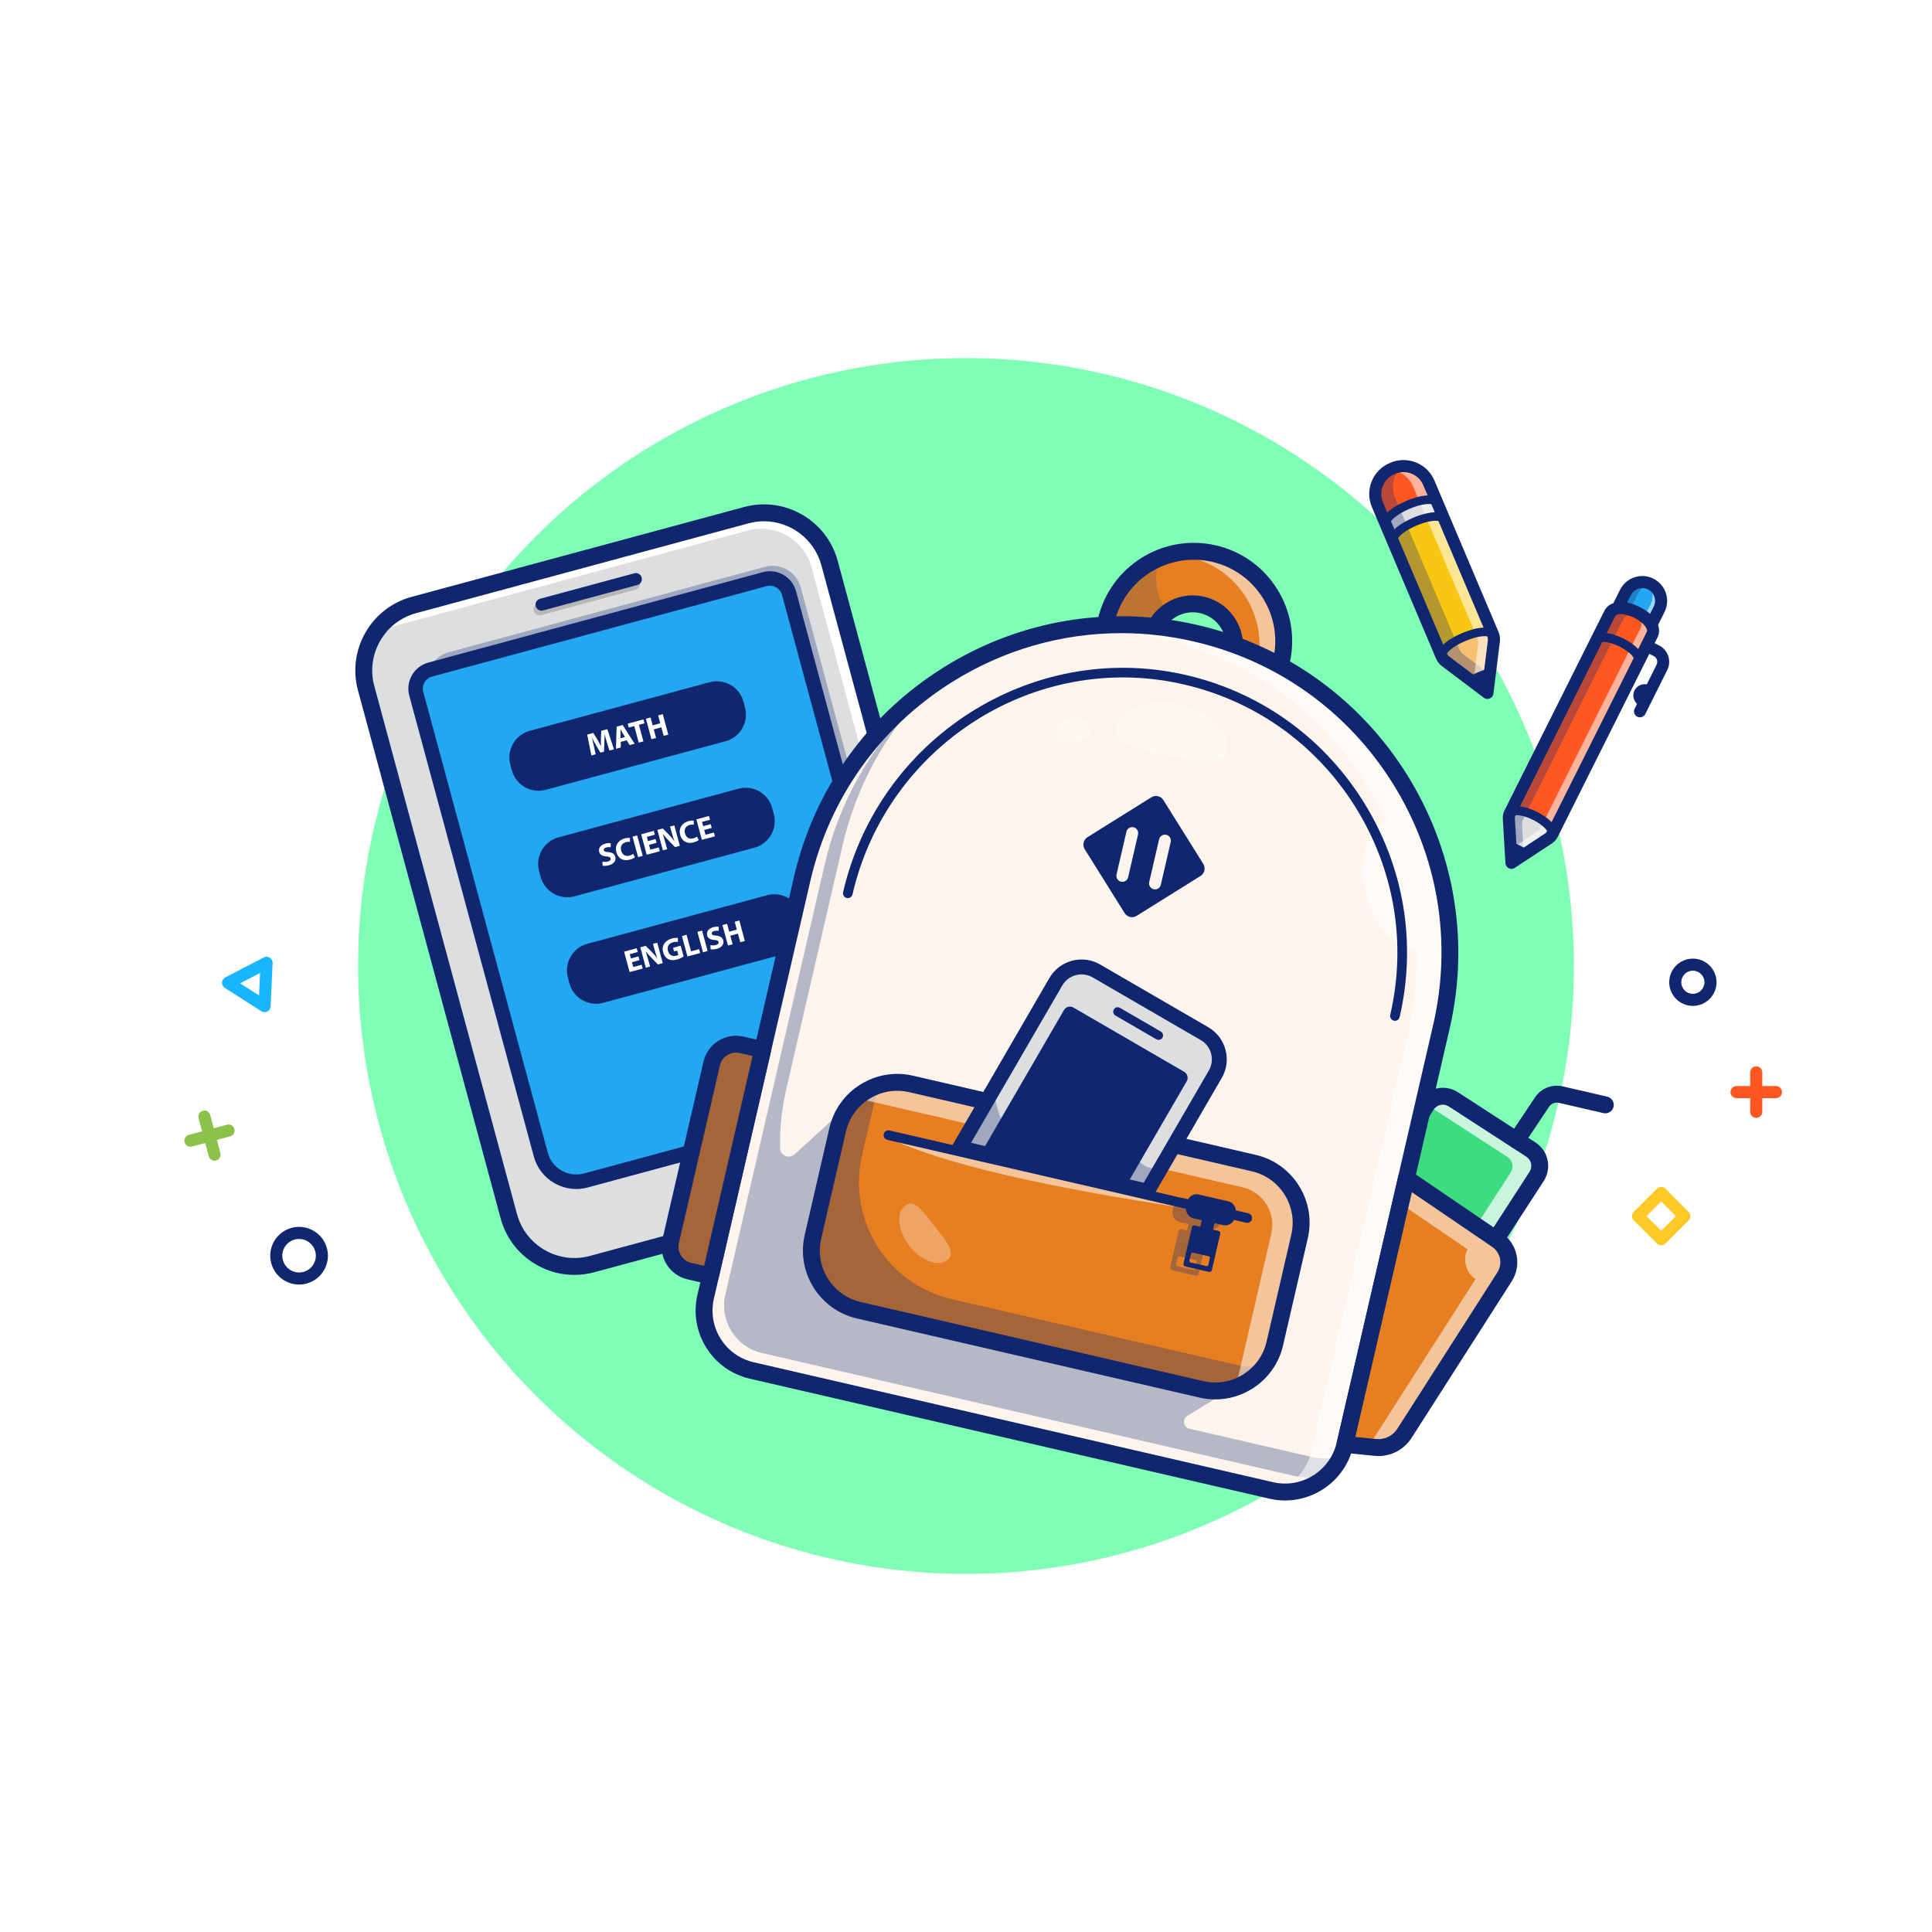 <?xml version="1.0" encoding="UTF-8"?>
<svg id="uuid-accb1156-ff74-4b67-9391-b2fd08ace7fe" data-name="Layer 1" xmlns="http://www.w3.org/2000/svg" xmlns:xlink="http://www.w3.org/1999/xlink" viewBox="0 0 4000 4000">
  <defs>
    <style>
      .uuid-8f09a97e-d0aa-4dc0-9a29-486200c1dc31 {
        opacity: .72;
      }

      .uuid-d3ef71cd-ed58-4b03-92e0-339f4d47d507 {
        fill: url(#uuid-855efb17-57b2-4715-a995-12e4dbabafee);
      }

      .uuid-d3ef71cd-ed58-4b03-92e0-339f4d47d507, .uuid-29e052d3-f04d-48ff-8802-0d370cbe0f10, .uuid-909ccd6c-ca2b-4aa3-988f-8f21f0f371ce, .uuid-33de1d34-6e65-416f-a9ba-efea91e49989, .uuid-1e200cbb-c564-4f5e-8bc0-b5140c99464e, .uuid-19d7d3fa-7fa5-422b-bf0a-1874d87f03b7, .uuid-8ed29490-8590-475e-854c-fe14a3ec53c6, .uuid-948d03e0-d503-45f1-bdd7-66edd1bb8457, .uuid-7f6e6c29-7461-457f-b69c-33e71fc2a421, .uuid-70e833b5-8bac-4f13-af2f-cdd51c3a0be6, .uuid-c62cdc5f-695c-45a6-af75-41562006308a, .uuid-c0333073-3ddd-482d-b495-404b2227ab30, .uuid-72dcffde-a772-4770-a4d3-cac074d3f543, .uuid-3d935729-1f58-4321-9020-406b055f4362, .uuid-45737c59-5223-4300-9952-8142c72bcd8b, .uuid-343fe2e2-326c-4ec4-a40c-d075ab524ac8, .uuid-dd65d9a7-e4e1-4378-b9f9-47f62c0dec3f, .uuid-e388528e-d9d4-4062-a039-46114489a54f, .uuid-4831dd68-a278-47e1-bcce-56b6eb584ae7, .uuid-a6ca4209-eb59-42d7-95bb-e69880ae95ed, .uuid-1cd3340c-b08f-4cf9-8f25-09dce7aae69e, .uuid-581f56d1-f00c-45f2-b493-9fee5b06f488, .uuid-5a4352a7-1245-4c9d-a807-9f16024b9339, .uuid-39cad218-dd7a-4027-b58e-71e100c24350, .uuid-b458816e-ad33-4c82-a5e7-f36029f3200e {
        stroke-width: 0px;
      }

      .uuid-d3ef71cd-ed58-4b03-92e0-339f4d47d507, .uuid-29e052d3-f04d-48ff-8802-0d370cbe0f10, .uuid-70e833b5-8bac-4f13-af2f-cdd51c3a0be6, .uuid-c62cdc5f-695c-45a6-af75-41562006308a, .uuid-385b5bb9-80b5-4cd1-9390-bc770a9fd77e, .uuid-a6ca4209-eb59-42d7-95bb-e69880ae95ed {
        opacity: .3;
      }

      .uuid-29e052d3-f04d-48ff-8802-0d370cbe0f10 {
        fill: url(#uuid-05a92645-199e-4382-be74-959077ca02e6);
      }

      .uuid-efe759d0-92e4-49c8-a5e8-6444cbba5729 {
        mask: url(#uuid-04bb91af-e0aa-4897-aeb9-3be09fb51abc);
      }

      .uuid-909ccd6c-ca2b-4aa3-988f-8f21f0f371ce {
        fill: url(#uuid-4cf98b49-665d-4fca-9174-d3afbfe49353);
      }

      .uuid-909ccd6c-ca2b-4aa3-988f-8f21f0f371ce, .uuid-33de1d34-6e65-416f-a9ba-efea91e49989, .uuid-19d7d3fa-7fa5-422b-bf0a-1874d87f03b7, .uuid-343fe2e2-326c-4ec4-a40c-d075ab524ac8, .uuid-4831dd68-a278-47e1-bcce-56b6eb584ae7 {
        mix-blend-mode: multiply;
      }

      .uuid-33de1d34-6e65-416f-a9ba-efea91e49989 {
        fill: url(#uuid-4a3ce0f2-ebc3-48f3-94c0-22ce844c4b22);
      }

      .uuid-4e08fa8c-0b50-4a31-b6e9-ec8e44903b2e {
        filter: url(#uuid-dc6f639e-97fe-4292-8176-26b50ae5f0ea);
      }

      .uuid-1e200cbb-c564-4f5e-8bc0-b5140c99464e {
        fill: #f8bf71;
      }

      .uuid-19d7d3fa-7fa5-422b-bf0a-1874d87f03b7 {
        fill: url(#uuid-5556ad75-4a17-41c6-9b55-66fcb21df805);
      }

      .uuid-8ed29490-8590-475e-854c-fe14a3ec53c6 {
        fill: #19b5fe;
      }

      .uuid-948d03e0-d503-45f1-bdd7-66edd1bb8457 {
        fill: #dcdee0;
      }

      .uuid-98a13e57-c0eb-480b-9c31-921170262b9e {
        mask: url(#uuid-8f9c7df2-f552-4878-9fcd-d1862e2cf9c3);
      }

      .uuid-30a22b61-8cdb-4815-af65-528955c281fd {
        filter: url(#uuid-09fcff73-b43c-474b-a893-e8db1bd255bd);
      }

      .uuid-7f6e6c29-7461-457f-b69c-33e71fc2a421 {
        fill: #5f5a57;
      }

      .uuid-70e833b5-8bac-4f13-af2f-cdd51c3a0be6 {
        fill: url(#uuid-6da3404f-1df0-483e-b689-5210c7dba693);
      }

      .uuid-c62cdc5f-695c-45a6-af75-41562006308a {
        fill: url(#uuid-94d239e8-1d21-4240-a0e6-9569c3d8de95);
      }

      .uuid-915fea70-efc7-43f0-97a7-3987adc31d9a {
        mask: url(#uuid-5093affb-9a19-482b-8ef3-ba754e6c60d2);
      }

      .uuid-c0333073-3ddd-482d-b495-404b2227ab30 {
        fill: #8bc34a;
      }

      .uuid-761407e9-d007-4977-9494-83bdc585db42 {
        mask: url(#uuid-d69a26d1-fb65-4e3e-bb11-a8de2152d405);
      }

      .uuid-c334a941-2f1b-4fc0-abde-4025ccf9d0d4 {
        mask: url(#uuid-1d78dd99-5ef2-4241-8f59-adc25d8006e4);
      }

      .uuid-65546bd8-1678-4c1b-aae2-72bcdabc4a55 {
        filter: url(#uuid-0e7b5418-f06a-47b4-99ce-6a581eb851a7);
      }

      .uuid-270e4a7a-d5d5-40ff-8d52-19d7f74fe2d2 {
        mask: url(#uuid-11179077-d06d-4052-a40e-b3f582b10155);
      }

      .uuid-2accb7a4-f6d0-49b4-9763-cb48b0c8af5c {
        filter: url(#uuid-c60f018d-9c9d-4f5a-a081-9e51857c0c66);
      }

      .uuid-cdc8b34c-4b98-487b-b5d9-24bb072b568f {
        mask: url(#uuid-4c9581dc-8823-465a-93ab-dbff63edc05d);
      }

      .uuid-72dcffde-a772-4770-a4d3-cac074d3f543 {
        fill: #102770;
      }

      .uuid-a9706b14-4be3-481c-a214-ef6dcc6a9313 {
        mask: url(#uuid-3013b51e-824b-4498-bad6-fd29c8b4a755);
      }

      .uuid-3d935729-1f58-4321-9020-406b055f4362 {
        fill: #fff;
      }

      .uuid-45737c59-5223-4300-9952-8142c72bcd8b {
        fill: #f7c714;
      }

      .uuid-343fe2e2-326c-4ec4-a40c-d075ab524ac8 {
        fill: url(#uuid-234aa388-c6c8-4123-b825-28ed6de7ff7e);
      }

      .uuid-d999a49c-cafb-4dfd-ab34-4e6d43a49415 {
        opacity: .55;
      }

      .uuid-ffdfc8d2-ef61-4c86-b68a-055cbc8599a0 {
        mask: url(#uuid-1454b0ce-1b86-42bc-9773-2abd04e2b1f4);
      }

      .uuid-819d6da8-ab85-45b8-97c7-2d04d7da19c4 {
        mask: url(#uuid-f3940e97-2097-4160-931d-91888d6677ee);
      }

      .uuid-dd65d9a7-e4e1-4378-b9f9-47f62c0dec3f {
        fill: #22a7f0;
      }

      .uuid-e388528e-d9d4-4062-a039-46114489a54f {
        fill: #7fffb6;
      }

      .uuid-4831dd68-a278-47e1-bcce-56b6eb584ae7 {
        fill: url(#uuid-009ce1e8-7fb2-4bc5-a6a7-65d93db6de17);
      }

      .uuid-98016f48-fdbe-4383-9b40-ee2e249696cb {
        filter: url(#uuid-b92266ce-9931-42ed-8015-1700cb771706);
      }

      .uuid-a6ca4209-eb59-42d7-95bb-e69880ae95ed {
        fill: url(#uuid-a6119982-1da7-4c68-922a-264f20c63d55);
      }

      .uuid-1cd3340c-b08f-4cf9-8f25-09dce7aae69e {
        fill: #e67e22;
      }

      .uuid-581f56d1-f00c-45f2-b493-9fee5b06f488 {
        fill: #ff5722;
      }

      .uuid-5a4352a7-1245-4c9d-a807-9f16024b9339 {
        fill: #3edc81;
      }

      .uuid-39cad218-dd7a-4027-b58e-71e100c24350 {
        fill: #fdf5ed;
      }

      .uuid-b458816e-ad33-4c82-a5e7-f36029f3200e {
        fill: #ffca28;
      }
    </style>
    <filter id="uuid-c60f018d-9c9d-4f5a-a081-9e51857c0c66" x="932.14" y="1272.43" width="379.88" height="631.85" color-interpolation-filters="sRGB" filterUnits="userSpaceOnUse">
      <feFlood flood-color="#fff" result="bg"/>
      <feBlend in="SourceGraphic" in2="bg"/>
    </filter>
    <filter id="uuid-a30803be-fdb2-4936-a609-b4c49384c72f" x="932.14" y="-10192" width="379.88" height="32766" color-interpolation-filters="sRGB" filterUnits="userSpaceOnUse">
      <feFlood flood-color="#fff" result="bg"/>
      <feBlend in="SourceGraphic" in2="bg"/>
    </filter>
    <mask id="uuid-1d78dd99-5ef2-4241-8f59-adc25d8006e4" data-name="mask-1" x="932.14" y="-10192" width="379.88" height="32766" maskUnits="userSpaceOnUse"/>
    <linearGradient id="uuid-234aa388-c6c8-4123-b825-28ed6de7ff7e" x1="1317.18" y1="1132.51" x2="830.51" y2="2085.85" gradientTransform="translate(63.02 -83.18) rotate(1.79)" gradientUnits="userSpaceOnUse">
      <stop offset="0" stop-color="#fff"/>
      <stop offset="1" stop-color="#000"/>
    </linearGradient>
    <mask id="uuid-d69a26d1-fb65-4e3e-bb11-a8de2152d405" data-name="mask" x="932.14" y="1272.43" width="379.88" height="631.85" maskUnits="userSpaceOnUse">
      <g class="uuid-2accb7a4-f6d0-49b4-9763-cb48b0c8af5c">
        <g class="uuid-c334a941-2f1b-4fc0-abde-4025ccf9d0d4">
          <polygon class="uuid-343fe2e2-326c-4ec4-a40c-d075ab524ac8" points="1312.02 1272.43 988.33 1904.28 932.14 1696.37 1123.18 1323.45 1312.02 1272.43"/>
        </g>
      </g>
    </mask>
    <linearGradient id="uuid-a6119982-1da7-4c68-922a-264f20c63d55" x1="1317.18" y1="1132.51" x2="830.51" y2="2085.85" gradientTransform="translate(63.02 -83.18) rotate(1.79)" gradientUnits="userSpaceOnUse">
      <stop offset="0" stop-color="#fff"/>
      <stop offset="1" stop-color="#fff"/>
    </linearGradient>
    <filter id="uuid-0e7b5418-f06a-47b4-99ce-6a581eb851a7" x="1259.64" y="1537.97" width="492.93" height="893.44" color-interpolation-filters="sRGB" filterUnits="userSpaceOnUse">
      <feFlood flood-color="#fff" result="bg"/>
      <feBlend in="SourceGraphic" in2="bg"/>
    </filter>
    <filter id="uuid-c615d7cd-7298-4640-bf1a-d6ce98168eb5" x="1259.64" y="-10192" width="492.93" height="32766" color-interpolation-filters="sRGB" filterUnits="userSpaceOnUse">
      <feFlood flood-color="#fff" result="bg"/>
      <feBlend in="SourceGraphic" in2="bg"/>
    </filter>
    <mask id="uuid-f3940e97-2097-4160-931d-91888d6677ee" data-name="mask-3" x="1259.64" y="-10192" width="492.93" height="32766" maskUnits="userSpaceOnUse"/>
    <linearGradient id="uuid-009ce1e8-7fb2-4bc5-a6a7-65d93db6de17" x1="1853.42" y1="1406.27" x2="1366.75" y2="2359.62" gradientTransform="translate(63.02 -83.18) rotate(1.79)" gradientUnits="userSpaceOnUse">
      <stop offset="0" stop-color="#fff"/>
      <stop offset="1" stop-color="#000"/>
    </linearGradient>
    <mask id="uuid-3013b51e-824b-4498-bad6-fd29c8b4a755" data-name="mask-2" x="1259.64" y="1537.97" width="492.93" height="893.44" maskUnits="userSpaceOnUse">
      <g class="uuid-65546bd8-1678-4c1b-aae2-72bcdabc4a55">
        <g class="uuid-819d6da8-ab85-45b8-97c7-2d04d7da19c4">
          <polygon class="uuid-4831dd68-a278-47e1-bcce-56b6eb584ae7" points="1752.57 1668.33 1378 2399.44 1259.64 2431.41 1717.37 1537.97 1752.57 1668.33"/>
        </g>
      </g>
    </mask>
    <linearGradient id="uuid-94d239e8-1d21-4240-a0e6-9569c3d8de95" x1="1853.42" y1="1406.27" x2="1366.75" y2="2359.62" xlink:href="#uuid-a6119982-1da7-4c68-922a-264f20c63d55"/>
    <filter id="uuid-b92266ce-9931-42ed-8015-1700cb771706" x="1020.07" y="1197.68" width="622.47" height="1121.6" color-interpolation-filters="sRGB" filterUnits="userSpaceOnUse">
      <feFlood flood-color="#fff" result="bg"/>
      <feBlend in="SourceGraphic" in2="bg"/>
    </filter>
    <filter id="uuid-9a000503-c402-4fa5-96d3-052f10823e06" x="1020.07" y="-10192" width="622.47" height="32766" color-interpolation-filters="sRGB" filterUnits="userSpaceOnUse">
      <feFlood flood-color="#fff" result="bg"/>
      <feBlend in="SourceGraphic" in2="bg"/>
    </filter>
    <mask id="uuid-04bb91af-e0aa-4897-aeb9-3be09fb51abc" data-name="mask-5" x="1020.07" y="-10192" width="622.47" height="32766" maskUnits="userSpaceOnUse"/>
    <linearGradient id="uuid-4cf98b49-665d-4fca-9174-d3afbfe49353" x1="1548.23" y1="1250.46" x2="1061.56" y2="2203.81" gradientTransform="translate(63.02 -83.18) rotate(1.79)" gradientUnits="userSpaceOnUse">
      <stop offset="0" stop-color="#fff"/>
      <stop offset="1" stop-color="#000"/>
    </linearGradient>
    <mask id="uuid-1454b0ce-1b86-42bc-9773-2abd04e2b1f4" data-name="mask-4" x="1020.07" y="1197.68" width="622.47" height="1121.6" maskUnits="userSpaceOnUse">
      <g class="uuid-98016f48-fdbe-4383-9b40-ee2e249696cb">
        <g class="uuid-efe759d0-92e4-49c8-a5e8-6444cbba5729">
          <path class="uuid-909ccd6c-ca2b-4aa3-988f-8f21f0f371ce" d="m1642.54,1261.1v.05s-542.07,1058.13-542.07,1058.13l-80.4-297.46,398.75-778.27,164.47-44.43c21.85-5.92,44.4,7.04,50.32,28.89l8.92,33.09Z"/>
        </g>
      </g>
    </mask>
    <linearGradient id="uuid-6da3404f-1df0-483e-b689-5210c7dba693" x1="1548.23" y1="1250.46" x2="1061.56" y2="2203.81" xlink:href="#uuid-a6119982-1da7-4c68-922a-264f20c63d55"/>
    <filter id="uuid-09fcff73-b43c-474b-a893-e8db1bd255bd" x="2107.78" y="2128.59" width="241.63" height="156.17" color-interpolation-filters="sRGB" filterUnits="userSpaceOnUse">
      <feFlood flood-color="#fff" result="bg"/>
      <feBlend in="SourceGraphic" in2="bg"/>
    </filter>
    <filter id="uuid-0c30af36-77ac-43ab-807e-eae4581cb861" x="2107.78" y="-10192" width="241.63" height="32766" color-interpolation-filters="sRGB" filterUnits="userSpaceOnUse">
      <feFlood flood-color="#fff" result="bg"/>
      <feBlend in="SourceGraphic" in2="bg"/>
    </filter>
    <mask id="uuid-8f9c7df2-f552-4878-9fcd-d1862e2cf9c3" data-name="mask-7" x="2107.78" y="-10192" width="241.63" height="32766" maskUnits="userSpaceOnUse"/>
    <linearGradient id="uuid-4a3ce0f2-ebc3-48f3-94c0-22ce844c4b22" x1="2462.67" y1="2194.86" x2="2192.48" y2="2408.35" gradientTransform="translate(525.71 -599.74) rotate(13)" gradientUnits="userSpaceOnUse">
      <stop offset="0" stop-color="#fff"/>
      <stop offset="1" stop-color="#000"/>
    </linearGradient>
    <mask id="uuid-11179077-d06d-4052-a40e-b3f582b10155" data-name="mask-6" x="2107.78" y="2128.59" width="241.63" height="156.17" maskUnits="userSpaceOnUse">
      <g class="uuid-30a22b61-8cdb-4815-af65-528955c281fd">
        <g class="uuid-98a13e57-c0eb-480b-9c31-921170262b9e">
          <polygon class="uuid-33de1d34-6e65-416f-a9ba-efea91e49989" points="2349.41 2176.89 2107.78 2284.76 2174.73 2169.42 2266.12 2128.59 2349.41 2176.89"/>
        </g>
      </g>
    </mask>
    <linearGradient id="uuid-05a92645-199e-4382-be74-959077ca02e6" x1="2462.67" y1="2194.86" x2="2192.48" y2="2408.35" gradientTransform="translate(525.71 -599.74) rotate(13)" xlink:href="#uuid-a6119982-1da7-4c68-922a-264f20c63d55"/>
    <filter id="uuid-dc6f639e-97fe-4292-8176-26b50ae5f0ea" x="2054.37" y="2197.34" width="389.41" height="208.98" color-interpolation-filters="sRGB" filterUnits="userSpaceOnUse">
      <feFlood flood-color="#fff" result="bg"/>
      <feBlend in="SourceGraphic" in2="bg"/>
    </filter>
    <filter id="uuid-9cd6fc21-f40f-4bbe-8488-27dcb49d7d66" x="2054.37" y="-10192" width="389.41" height="32766" color-interpolation-filters="sRGB" filterUnits="userSpaceOnUse">
      <feFlood flood-color="#fff" result="bg"/>
      <feBlend in="SourceGraphic" in2="bg"/>
    </filter>
    <mask id="uuid-4c9581dc-8823-465a-93ab-dbff63edc05d" data-name="mask-9" x="2054.37" y="-10192" width="389.41" height="32766" maskUnits="userSpaceOnUse"/>
    <linearGradient id="uuid-5556ad75-4a17-41c6-9b55-66fcb21df805" x1="2539.77" y1="2292.44" x2="2269.57" y2="2505.92" gradientTransform="translate(525.71 -599.74) rotate(13)" gradientUnits="userSpaceOnUse">
      <stop offset="0" stop-color="#fff"/>
      <stop offset="1" stop-color="#000"/>
    </linearGradient>
    <mask id="uuid-5093affb-9a19-482b-8ef3-ba754e6c60d2" data-name="mask-8" x="2054.37" y="2197.34" width="389.41" height="208.98" maskUnits="userSpaceOnUse">
      <g class="uuid-4e08fa8c-0b50-4a31-b6e9-ec8e44903b2e">
        <g class="uuid-cdc8b34c-4b98-487b-b5d9-24bb072b568f">
          <polygon class="uuid-19d7d3fa-7fa5-422b-bf0a-1874d87f03b7" points="2443.79 2231.66 2398.56 2309.65 2182.06 2406.32 2054.37 2376.83 2079.45 2333.63 2384.59 2197.34 2393.91 2202.78 2443.79 2231.66"/>
        </g>
      </g>
    </mask>
    <linearGradient id="uuid-855efb17-57b2-4715-a995-12e4dbabafee" x1="2539.77" y1="2292.44" x2="2269.57" y2="2505.92" gradientTransform="translate(525.71 -599.74) rotate(13)" xlink:href="#uuid-a6119982-1da7-4c68-922a-264f20c63d55"/>
  </defs>
  <rect class="uuid-3d935729-1f58-4321-9020-406b055f4362" width="4000" height="4000"/>
  <path class="uuid-b458816e-ad33-4c82-a5e7-f36029f3200e" d="m3439.34,2578.35c-3.32,0-6.49-1.32-8.84-3.66l-48.03-48.03c-2.34-2.34-3.66-5.52-3.66-8.84s1.32-6.49,3.66-8.84l48.03-48.03c4.88-4.88,12.79-4.88,17.68,0l48.03,48.03c4.88,4.88,4.88,12.79,0,17.68l-48.03,48.03c-2.34,2.34-5.52,3.66-8.84,3.66Zm-30.36-60.53l30.36,30.36,30.35-30.36-30.35-30.35-30.36,30.35Z"/>
  <g>
    <path class="uuid-581f56d1-f00c-45f2-b493-9fee5b06f488" d="m3636.08,2314.42c-6.9,0-12.5-5.6-12.5-12.5v-81.69c0-6.9,5.6-12.5,12.5-12.5s12.5,5.6,12.5,12.5v81.69c0,6.9-5.6,12.5-12.5,12.5Z"/>
    <path class="uuid-581f56d1-f00c-45f2-b493-9fee5b06f488" d="m3676.93,2273.58h-81.69c-6.9,0-12.5-5.6-12.5-12.5s5.6-12.5,12.5-12.5h81.69c6.9,0,12.5,5.6,12.5,12.5s-5.6,12.5-12.5,12.5Z"/>
  </g>
  <g>
    <path class="uuid-c0333073-3ddd-482d-b495-404b2227ab30" d="m444.25,2403.16c-5.52,0-10.58-3.69-12.07-9.28l-21.07-78.92c-1.78-6.67,2.18-13.52,8.85-15.3,6.64-1.79,13.52,2.18,15.3,8.85l21.07,78.92c1.78,6.67-2.18,13.52-8.85,15.3-1.08.29-2.16.43-3.23.43Z"/>
    <path class="uuid-c0333073-3ddd-482d-b495-404b2227ab30" d="m394.25,2374.24c-5.52,0-10.58-3.69-12.07-9.28-1.78-6.67,2.18-13.52,8.85-15.3l78.93-21.07c6.64-1.79,13.52,2.18,15.3,8.85,1.78,6.67-2.18,13.52-8.85,15.3l-78.93,21.07c-1.08.29-2.16.43-3.23.43Z"/>
  </g>
  <path class="uuid-72dcffde-a772-4770-a4d3-cac074d3f543" d="m3504.92,2082.62c-26.99,0-48.96-21.96-48.96-48.96s21.96-48.96,48.96-48.96,48.96,21.96,48.96,48.96-21.96,48.96-48.96,48.96Zm0-72.91c-13.21,0-23.96,10.75-23.96,23.96s10.75,23.96,23.96,23.96,23.96-10.75,23.96-23.96-10.75-23.96-23.96-23.96Z"/>
  <path class="uuid-72dcffde-a772-4770-a4d3-cac074d3f543" d="m619.1,2659.51c-10.36,0-20.58-2.72-29.79-8.05-13.8-7.98-23.67-20.86-27.78-36.27-8.5-31.8,10.46-64.58,42.27-73.08,31.84-8.49,64.59,10.47,73.09,42.28h0c4.12,15.41,1.98,31.5-6,45.3-7.99,13.8-20.87,23.67-36.28,27.78-5.13,1.37-10.33,2.05-15.5,2.05Zm.09-94.43c-2.95,0-5.96.38-8.95,1.18-18.49,4.94-29.51,24-24.57,42.48,2.39,8.96,8.13,16.45,16.15,21.09,8.02,4.64,17.37,5.88,26.32,3.49,8.96-2.39,16.45-8.13,21.09-16.15,4.64-8.02,5.88-17.37,3.49-26.32h0c-4.14-15.5-18.21-25.76-33.54-25.76Z"/>
  <path class="uuid-8ed29490-8590-475e-854c-fe14a3ec53c6" d="m547.84,2095.64c-2.35,0-4.69-.66-6.73-1.97l-75.73-48.42c-3.76-2.41-5.96-6.64-5.75-11.1.2-4.46,2.77-8.48,6.73-10.53l79.8-41.38c3.96-2.06,8.73-1.84,12.49.57,3.76,2.41,5.96,6.64,5.75,11.1l-4.07,89.8c-.2,4.46-2.77,8.48-6.73,10.53-1.81.94-3.78,1.4-5.75,1.4Zm-50.76-59.79l39.25,25.1,2.11-46.54-41.36,21.45Z"/>
  <circle class="uuid-e388528e-d9d4-4062-a039-46114489a54f" cx="2000" cy="2000" r="1258.63"/>
  <g>
    <path class="uuid-948d03e0-d503-45f1-bdd7-66edd1bb8457" d="m1913.82,2431.24l-138.84,37.53-250.33,67.61-298.82,80.76c-74.92,20.27-152.12-24.06-172.39-99.03l-295.4-1093.21c-20.22-74.92,24.11-152.12,99.03-172.39l687.99-185.9c74.97-20.22,152.17,24.11,172.39,99.03l64.08,237.07,43.49,161.09,187.83,695.06c20.27,74.97-24.06,152.17-99.03,172.39Z"/>
    <g class="uuid-385b5bb9-80b5-4cd1-9390-bc770a9fd77e">
      <path class="uuid-7f6e6c29-7461-457f-b69c-33e71fc2a421" d="m1116.92,1273.93c-5.36-.17-10.2-3.79-11.67-9.24-1.8-6.66,2.14-13.53,8.81-15.33l195.16-52.74c6.66-1.8,13.52,2.14,15.33,8.81,1.8,6.66-2.14,13.53-8.81,15.33l-195.16,52.74c-1.22.33-2.45.47-3.66.43Z"/>
    </g>
    <path class="uuid-dd65d9a7-e4e1-4378-b9f9-47f62c0dec3f" d="m1837.7,2275.24l-459.7,124.2-118.36,31.97-46.62,12.6c-40.61,10.99-82.43-13.03-93.37-53.64l-19.19-71.03v-.05s-80.4-297.46-80.4-297.46l-31.74-117.55-56.18-207.91-70.22-259.82c-5.92-21.9,6.99-44.4,28.89-50.32l232.37-62.77,188.84-51.03,106.8-28.88,164.47-44.43c21.85-5.92,44.4,7.04,50.32,28.89l8.92,33.09v.05s74.84,276.82,74.84,276.82l35.2,130.36,138.78,513.54c10.99,40.56-13.03,82.38-53.64,93.37Z"/>
    <path class="uuid-72dcffde-a772-4770-a4d3-cac074d3f543" d="m1502.25,1534.62l-372.44,100.64c-30.44,8.23-61.79-9.78-70.02-40.23l-3.22-11.92c-8.23-30.44,9.78-61.79,40.23-70.02l372.44-100.64c30.44-8.23,61.79,9.78,70.02,40.23l3.22,11.92c8.23,30.44-9.78,61.79-40.23,70.02Z"/>
    <path class="uuid-72dcffde-a772-4770-a4d3-cac074d3f543" d="m1561.83,1755.11l-372.44,100.64c-30.44,8.23-61.79-9.78-70.02-40.23l-3.22-11.92c-8.23-30.44,9.78-61.79,40.23-70.02l372.44-100.64c30.44-8.23,61.79,9.78,70.02,40.23l3.22,11.92c8.23,30.44-9.78,61.79-40.23,70.02Z"/>
    <path class="uuid-72dcffde-a772-4770-a4d3-cac074d3f543" d="m1621.41,1975.59l-372.44,100.64c-30.44,8.23-61.79-9.78-70.02-40.23l-3.22-11.92c-8.23-30.44,9.78-61.79,40.23-70.02l372.44-100.64c30.44-8.23,61.79,9.78,70.02,40.23l3.22,11.92c8.23,30.44-9.78,61.79-40.23,70.02Z"/>
    <g>
      <path class="uuid-3d935729-1f58-4321-9020-406b055f4362" d="m1256.8,1537.88c-1.56-5.04-3.42-11.15-5.08-17.3l-.19.05c.15,5.76,0,12.27-.28,17.67l-.69,17.91-7.47,2.02-8.96-15.17c-2.72-4.59-5.8-10.23-8.3-15.49l-.13.03c1.3,5.79,2.87,12.37,3.98,17.73l3.59,16.29-8.86,2.39-8.74-43.07,12.75-3.45,7.96,13.02c2.65,4.54,5.4,9.46,7.68,14.17l.19-.05c-.13-5.22-.2-11.21-.09-16.3l.72-15.29,12.5-3.38,13.76,41.72-9.36,2.53-5.01-16.04Z"/>
      <path class="uuid-3d935729-1f58-4321-9020-406b055f4362" d="m1285.24,1535.92l-.08,11.68-9.92,2.69,1.49-45.84,12.57-3.39,24.57,38.79-10.3,2.79-6.2-9.99-12.13,3.28Zm8.81-10.06l-5.07-8.27c-1.43-2.3-3.04-5.25-4.34-7.59l-.13.03c.05,2.69.28,6.06.25,8.7l-.08,9.66,9.36-2.53Z"/>
      <path class="uuid-3d935729-1f58-4321-9020-406b055f4362" d="m1313.2,1503.23l-11.37,3.07-2.17-8.04,32.54-8.79,2.17,8.04-11.56,3.13,9.27,34.3-9.61,2.6-9.27-34.3Z"/>
      <path class="uuid-3d935729-1f58-4321-9020-406b055f4362" d="m1346.89,1485.49l4.39,16.27,15.77-4.26-4.4-16.27,9.55-2.58,11.44,42.34-9.55,2.58-4.79-17.72-15.77,4.26,4.79,17.72-9.61,2.6-11.44-42.34,9.61-2.6Z"/>
    </g>
    <g>
      <path class="uuid-3d935729-1f58-4321-9020-406b055f4362" d="m1247.42,1783.8c2.93.63,7.25.87,11.33-.23,4.39-1.19,6.23-3.63,5.49-6.4-.71-2.64-3.13-3.6-8.72-4.05-7.7-.55-13.34-3.2-15-9.36-1.95-7.23,2.59-14.39,12.58-17.09,4.78-1.29,8.56-1.24,11.38-.78l-.04,8.31c-1.92-.36-5.26-.74-9.4.38-4.15,1.12-5.64,3.55-5.05,5.75.73,2.7,3.44,3.25,9.47,3.85,8.22.74,12.79,3.69,14.4,9.65,1.92,7.1-1.91,14.61-13.54,17.75-4.84,1.31-9.96,1.34-12.71.67l-.19-8.45Z"/>
      <path class="uuid-3d935729-1f58-4321-9020-406b055f4362" d="m1314.47,1775c-1.52,1.35-5.22,3.36-10.38,4.76-14.64,3.95-24.64-3.11-27.9-15.18-3.9-14.45,4.22-25.28,17.04-28.75,4.97-1.34,9.01-1.35,10.95-.93l.1,8.13c-2.16-.29-5.07-.32-8.46.6-7.61,2.05-12.28,8.24-9.73,17.66,2.29,8.48,8.76,12.47,17.3,10.16,2.89-.78,5.93-2.28,7.61-3.54l3.47,7.09Z"/>
      <path class="uuid-3d935729-1f58-4321-9020-406b055f4362" d="m1319.23,1729.55l11.44,42.34-9.61,2.6-11.45-42.34,9.62-2.6Z"/>
      <path class="uuid-3d935729-1f58-4321-9020-406b055f4362" d="m1359.31,1744.94l-15.58,4.21,2.72,10.05,17.4-4.7,2.12,7.85-27.02,7.3-11.44-42.34,26.13-7.06,2.12,7.86-16.51,4.46,2.37,8.79,15.58-4.21,2.11,7.79Z"/>
      <path class="uuid-3d935729-1f58-4321-9020-406b055f4362" d="m1372.49,1760.6l-11.45-42.34,11.18-3.02,12.99,13.14c3.72,3.78,7.66,8.38,10.83,12.65l.19-.05c-2.14-5.42-3.88-11.09-5.59-17.44l-3.35-12.37,8.8-2.37,11.44,42.34-10.05,2.71-13.46-13.89c-3.74-3.84-7.98-8.56-11.4-12.96l-.17.12c1.76,5.52,3.5,11.46,5.36,18.36l3.45,12.75-8.79,2.38Z"/>
      <path class="uuid-3d935729-1f58-4321-9020-406b055f4362" d="m1446.6,1739.29c-1.52,1.36-5.22,3.37-10.38,4.76-14.64,3.96-24.64-3.12-27.9-15.18-3.9-14.45,4.22-25.28,17.04-28.74,4.97-1.34,9.01-1.36,10.95-.93l.1,8.13c-2.16-.29-5.07-.31-8.46.6-7.61,2.06-12.28,8.24-9.73,17.66,2.29,8.48,8.76,12.47,17.3,10.16,2.89-.78,5.93-2.28,7.61-3.54l3.47,7.09Z"/>
      <path class="uuid-3d935729-1f58-4321-9020-406b055f4362" d="m1473.55,1714.07l-15.58,4.21,2.72,10.06,17.4-4.71,2.12,7.85-27.02,7.3-11.44-42.34,26.13-7.07,2.12,7.86-16.51,4.46,2.37,8.8,15.58-4.21,2.11,7.79Z"/>
    </g>
    <g>
      <path class="uuid-3d935729-1f58-4321-9020-406b055f4362" d="m1323.94,1987.89l-15.58,4.21,2.71,10.06,17.4-4.7,2.13,7.85-27.02,7.3-11.44-42.34,26.14-7.06,2.12,7.85-16.52,4.46,2.38,8.8,15.58-4.21,2.1,7.78Z"/>
      <path class="uuid-3d935729-1f58-4321-9020-406b055f4362" d="m1337.12,2003.54l-11.44-42.34,11.19-3.02,12.99,13.14c3.72,3.78,7.66,8.37,10.83,12.64l.19-.05c-2.14-5.43-3.87-11.09-5.59-17.44l-3.34-12.37,8.79-2.38,11.45,42.34-10.05,2.71-13.46-13.89c-3.74-3.85-7.97-8.56-11.39-12.96l-.18.11c1.77,5.52,3.51,11.45,5.37,18.37l3.45,12.75-8.8,2.38Z"/>
      <path class="uuid-3d935729-1f58-4321-9020-406b055f4362" d="m1415.31,1980.32c-2.68,1.81-7.9,4.7-13.49,6.21-7.73,2.09-13.84,1.65-18.75-1.07-4.88-2.59-8.52-7.54-10.13-13.77-3.74-14.09,4.33-24.9,18.22-28.65,5.46-1.47,9.96-1.55,12.3-1.1l.06,8.21c-2.6-.38-5.7-.41-10.35.84-7.98,2.16-12.79,8.31-10.31,17.48,2.36,8.74,9.22,12.41,17.07,10.29,2.2-.59,3.89-1.32,4.54-1.89l-2.39-8.86-6.53,1.76-2.02-7.48,15.77-4.26,6.03,22.3Z"/>
      <path class="uuid-3d935729-1f58-4321-9020-406b055f4362" d="m1411.85,1937.92l9.61-2.6,9.27,34.3,16.84-4.55,2.17,8.04-26.45,7.15-11.45-42.34Z"/>
      <path class="uuid-3d935729-1f58-4321-9020-406b055f4362" d="m1453.56,1926.65l11.44,42.34-9.61,2.6-11.45-42.34,9.62-2.6Z"/>
      <path class="uuid-3d935729-1f58-4321-9020-406b055f4362" d="m1470.93,1956.8c2.93.63,7.25.87,11.33-.23,4.4-1.19,6.23-3.64,5.49-6.4-.71-2.64-3.13-3.6-8.71-4.05-7.71-.55-13.34-3.2-15-9.36-1.95-7.23,2.58-14.38,12.57-17.08,4.78-1.29,8.56-1.24,11.39-.79l-.05,8.31c-1.92-.36-5.25-.74-9.4.38-4.15,1.12-5.64,3.55-5.05,5.75.73,2.7,3.44,3.25,9.46,3.84,8.22.75,12.79,3.7,14.4,9.66,1.92,7.1-1.91,14.6-13.54,17.74-4.84,1.31-9.96,1.35-12.7.67l-.19-8.45Z"/>
      <path class="uuid-3d935729-1f58-4321-9020-406b055f4362" d="m1505.36,1912.65l4.4,16.27,15.77-4.26-4.39-16.27,9.55-2.58,11.44,42.34-9.55,2.58-4.79-17.72-15.76,4.26,4.79,17.72-9.62,2.6-11.44-42.34,9.61-2.6Z"/>
    </g>
    <path class="uuid-3d935729-1f58-4321-9020-406b055f4362" d="m1995.69,2371.12c1.51-13.11.59-26.74-3.09-40.32l-312.43-1156.32c-15.56-57.51-74.78-91.53-132.29-76.02l-751.11,202.99c-6.56,1.75-12.78,4.1-18.68,6.97,18.19-26.49,45.54-46.85,78.98-55.91l687.99-185.9c74.97-20.22,152.17,24.11,172.39,99.03l295.4,1093.21c10.76,39.76,3.35,80.09-17.17,112.27Z"/>
    <path class="uuid-72dcffde-a772-4770-a4d3-cac074d3f543" d="m1189.2,2639.55c-69.66,0-133.62-46.47-152.64-116.86l-295.4-1093.21c-11.02-40.76-5.5-83.37,15.54-119.99,21.04-36.61,55.07-62.84,95.83-73.86l687.99-185.9c84.14-22.72,171.1,27.22,193.84,111.37l295.41,1093.21c11.02,40.76,5.5,83.37-15.54,119.99-21.04,36.61-55.07,62.84-95.83,73.85l-687.99,185.91c-13.75,3.72-27.59,5.49-41.2,5.49Zm392.52-1560.3c-10.6,0-21.36,1.38-32.08,4.28l-687.99,185.9c-31.74,8.57-58.24,29-74.61,57.5-16.38,28.51-20.67,61.68-12.09,93.42l295.4,1093.21c17.71,65.52,85.41,104.41,150.92,86.71l687.99-185.91h0c31.74-8.57,58.24-28.99,74.61-57.5,16.38-28.51,20.67-61.68,12.09-93.42l-295.41-1093.21c-14.81-54.8-64.61-90.99-118.85-90.99Z"/>
    <g class="uuid-761407e9-d007-4977-9494-83bdc585db42">
      <polygon class="uuid-a6ca4209-eb59-42d7-95bb-e69880ae95ed" points="1312.02 1272.43 988.33 1904.28 932.14 1696.37 1123.18 1323.45 1312.02 1272.43"/>
    </g>
    <g class="uuid-a9706b14-4be3-481c-a214-ef6dcc6a9313">
      <polygon class="uuid-c62cdc5f-695c-45a6-af75-41562006308a" points="1752.57 1668.33 1378 2399.44 1259.64 2431.41 1717.37 1537.97 1752.57 1668.33"/>
    </g>
    <g class="uuid-ffdfc8d2-ef61-4c86-b68a-055cbc8599a0">
      <path class="uuid-70e833b5-8bac-4f13-af2f-cdd51c3a0be6" d="m1642.54,1261.1v.05s-542.07,1058.13-542.07,1058.13l-80.4-297.46,398.75-778.27,164.47-44.43c21.85-5.92,44.4,7.04,50.32,28.89l8.92,33.09Z"/>
    </g>
    <g class="uuid-385b5bb9-80b5-4cd1-9390-bc770a9fd77e">
      <path class="uuid-72dcffde-a772-4770-a4d3-cac074d3f543" d="m1893.88,2207.39c.56-8.18-.18-16.59-2.47-24.96l-257.59-952.72c-5.92-21.82-28.46-34.77-50.29-28.85l-692.05,186.87c-1.31.36-2.57.77-3.79,1.28,6.17-18.24,21.03-33.12,41.05-38.54l655.35-176.98c32.02-8.64,64.97,10.27,73.62,42.27l247.69,915.99c7.21,26.76,2.26,53.93-11.51,75.64Z"/>
    </g>
    <path class="uuid-72dcffde-a772-4770-a4d3-cac074d3f543" d="m1193.01,2461.69c-15.73,0-31.25-4.11-45.26-12.15-21.11-12.13-36.24-31.75-42.59-55.26l-257.74-953.82c-3.9-14.45-1.95-29.56,5.51-42.53s19.52-22.28,33.97-26.19l692.46-187.11c14.46-3.91,29.56-1.95,42.54,5.51,12.98,7.46,22.28,19.53,26.18,33.98l257.74,953.82c6.35,23.5,3.17,48.07-8.96,69.18-12.13,21.11-31.75,36.23-55.26,42.58l-624.68,168.8c-7.91,2.13-15.94,3.19-23.92,3.19Zm401.02-1249.02c-2.29,0-4.58.3-6.84.91l-692.46,187.11c-6.71,1.81-12.32,6.13-15.78,12.16-3.47,6.04-4.38,13.05-2.56,19.77l257.74,953.82c4.26,15.77,14.4,28.93,28.57,37.07,14.16,8.13,30.63,10.27,46.41,6.01l624.68-168.8h0c15.77-4.26,28.93-14.4,37.07-28.56,8.13-14.16,10.27-30.64,6.01-46.42l-257.74-953.82c-1.81-6.71-6.13-12.32-12.16-15.79-4-2.3-8.44-3.47-12.93-3.47Z"/>
    <circle class="uuid-72dcffde-a772-4770-a4d3-cac074d3f543" cx="1497.73" cy="2440.74" r="28.55" transform="translate(-984.07 3869.4) rotate(-88.39)"/>
    <path class="uuid-72dcffde-a772-4770-a4d3-cac074d3f543" d="m1121.29,1264.28c-5.51,0-10.55-3.67-12.06-9.24-1.8-6.67,2.14-13.53,8.8-15.33l195.16-52.73c6.67-1.82,13.53,2.14,15.33,8.8,1.8,6.67-2.14,13.53-8.8,15.33l-195.16,52.73c-1.09.3-2.19.44-3.27.44Z"/>
  </g>
  <g>
    <path class="uuid-45737c59-5223-4300-9952-8142c72bcd8b" d="m3079.58,1434.62l-86.79-65.5c-3.22-2.47-5.81-5.61-7.46-9.22-.3-.45-.48-.88-.67-1.3l-120.21-283.92-12.67-29.88c-12.2-28.95,1.32-62.31,30.22-74.58l1.67-.68c28.96-12.25,62.38,1.28,74.58,30.22l12.34,29.11,120.54,284.69c.23.49.39.97.55,1.51l.08.15c1.27,3.68,1.73,7.62,1.21,11.52l-13.39,107.88Z"/>
    <path class="uuid-948d03e0-d503-45f1-bdd7-66edd1bb8457" d="m2965.1,1039.06l10.04,26.31c-33.14,8.28-62.51,20.34-89.01,35.28l-11.63-25.62c24.26-17.64,53.85-30.21,90.6-35.97Z"/>
    <path class="uuid-581f56d1-f00c-45f2-b493-9fee5b06f488" d="m2864.45,1074.69l-12.67-29.88c-12.2-28.95,1.32-62.31,30.22-74.58l1.67-.68c28.96-12.25,62.38,1.28,74.58,30.22l12.34,29.11c-39.05,6.58-74.41,21.83-106.14,45.81Z"/>
    <path class="uuid-1e200cbb-c564-4f5e-8bc0-b5140c99464e" d="m3079.58,1434.62l-86.79-65.5c-3.22-2.47-5.81-5.61-7.46-9.22-6.48-26.43,92.16-68.15,106.35-44.83l.08.15c1.27,3.68,1.73,7.62,1.21,11.52l-13.39,107.88Z"/>
    <g class="uuid-385b5bb9-80b5-4cd1-9390-bc770a9fd77e">
      <path class="uuid-72dcffde-a772-4770-a4d3-cac074d3f543" d="m3084.4,1395.89l-4.84,38.75-86.76-65.53c-3.24-2.48-5.84-5.6-7.49-9.2-.29-.47-.47-.88-.65-1.3l-120.21-283.94-12.68-29.85c-12.21-28.96,1.36-62.34,30.26-74.61l1.65-.65c6.43-2.71,13.04-4.19,19.64-4.48-17.99,15.69-24.71,41.76-14.92,65l12.62,29.85,120.21,283.94c.18.41.41.83.71,1.3,1.65,3.6,4.25,6.72,7.43,9.2l55.03,41.52Z"/>
    </g>
    <g class="uuid-d999a49c-cafb-4dfd-ab34-4e6d43a49415">
      <path class="uuid-3d935729-1f58-4321-9020-406b055f4362" d="m3092.95,1326.76l-13.39,107.88-28.96-21.88,9.73-78.62c.47-3.89.06-7.84-1.24-11.56-.06-.06-.06-.12-.06-.12-.18-.53-.35-1-.59-1.53l-120.5-284.65-12.33-29.14c-8.61-20.41-27.66-33.15-48.37-34.56,1.53-.88,3.13-1.65,4.78-2.36l1.65-.65c28.96-12.27,62.4,1.24,74.55,30.2l12.39,29.14,120.5,284.65c.24.53.41,1,.53,1.53,0,0,.06.06.12.12,1.24,3.72,1.71,7.67,1.18,11.56Z"/>
    </g>
    <path class="uuid-72dcffde-a772-4770-a4d3-cac074d3f543" d="m3079.58,1447.12c-2.68,0-5.33-.86-7.53-2.52l-86.78-65.51c-5.35-4.03-9.55-9.42-12.16-15.6l-132.82-313.79c-14.92-35.25,1.62-76.07,36.87-90.99l1.66-.7c17.07-7.22,35.94-7.37,53.13-.41s30.63,20.2,37.86,37.28h0l132.83,313.8c2.61,6.17,3.55,12.94,2.72,19.58l-13.36,107.9c-.55,4.43-3.42,8.23-7.53,9.97-1.57.66-3.22.99-4.87.99Zm-173.72-469.63c-5.87,0-11.74,1.18-17.31,3.54l-1.66.7c-22.55,9.55-33.13,35.67-23.59,58.22l132.83,313.79c.9,2.13,2.35,3.99,4.19,5.38l69.5,52.48,10.71-86.43c.29-2.29-.04-4.63-.94-6.76l-132.83-313.8h0c-4.62-10.93-13.22-19.4-24.22-23.86-5.39-2.18-11.04-3.27-16.69-3.27Z"/>
    <path class="uuid-72dcffde-a772-4770-a4d3-cac074d3f543" d="m3085.96,1383.12l-6.38,51.5-41.41-31.27c13.8-8.85,31.83-16.48,47.8-20.23Z"/>
    <path class="uuid-72dcffde-a772-4770-a4d3-cac074d3f543" d="m2870.02,1096.78c-2.08,0-4.17-.73-5.84-2.23l-.04-.04c-.98-.87-1.76-1.95-2.27-3.16-8.82-20.84,19.76-41.69,49.44-54.26,29.69-12.57,64.57-18.58,73.39,2.27.56,1.32.79,2.75.67,4.18-.41,4.87-4.58,8.53-9.56,8.12-3.5-.29-6.36-2.57-7.53-5.64-2.37-3.86-21.46-4.74-50.07,7.37-28.95,12.26-41.55,26.76-40.09,30.97,1.35,3.08.9,6.79-1.47,9.45-1.75,1.97-4.18,2.98-6.63,2.98Z"/>
    <path class="uuid-72dcffde-a772-4770-a4d3-cac074d3f543" d="m2884.74,1131.55c-1.74,0-3.51-.52-5.04-1.6l-.05-.03c-1.36-.95-2.43-2.27-3.08-3.8-2.19-5.17-3.16-13.51,4.65-23.84,16.93-22.42,69.94-44.89,97.84-41.41,12.85,1.59,18.16,8.09,20.35,13.26.46,1.09.7,2.26.7,3.45,0,4.89-3.96,8.88-8.85,8.88-3.76,0-6.98-2.33-8.26-5.64-.68-1.1-2.93-1.99-6.12-2.38-21.79-2.74-68.3,16.97-81.54,34.51-2,2.65-2.92,4.94-2.51,6.17,1.21,2.74,1.01,6.03-.83,8.65-1.72,2.46-4.47,3.78-7.25,3.78Z"/>
    <path class="uuid-72dcffde-a772-4770-a4d3-cac074d3f543" d="m2985.85,1370.42c-1.93,0-3.87-.63-5.49-1.93l-.05-.04c-1.15-.92-2.05-2.11-2.62-3.46-8.82-20.84,19.77-41.69,49.46-54.26,29.68-12.57,64.56-18.57,73.38,2.27.55,1.3.78,2.71.67,4.13-.38,4.87-4.72,8.66-9.5,8.17-3.53-.27-6.42-2.56-7.6-5.65-2.4-3.85-21.46-4.72-50.06,7.38-28.93,12.25-41.55,26.75-40.1,30.96,1.29,2.92.96,6.45-1.17,9.11-1.75,2.19-4.33,3.33-6.92,3.33Z"/>
  </g>
  <g>
    <path class="uuid-948d03e0-d503-45f1-bdd7-66edd1bb8457" d="m3125,1710v-35s100,10,95,60l-22.5,17.5-47.8,24.77-22.2-4.77-2.5-62.5Z"/>
    <path class="uuid-72dcffde-a772-4770-a4d3-cac074d3f543" d="m3395.33,1485.22c-1.85,0-3.73-.42-5.5-1.3-6.1-3.04-8.58-10.45-5.53-16.56l45.47-91.13c1.59-3.2,1.85-6.82.72-10.21s-3.52-6.13-6.71-7.73l-29.66-14.8c-6.1-3.04-8.58-10.45-5.53-16.56,3.04-6.1,10.45-8.58,16.56-5.53l29.66,14.8c18.78,9.37,26.44,32.28,17.06,51.05l-45.47,91.13c-2.16,4.33-6.52,6.84-11.05,6.84Z"/>
    <path class="uuid-dd65d9a7-e4e1-4378-b9f9-47f62c0dec3f" d="m3417.64,1296.34l-69.73-34.8,17.4-34.87c9.61-19.26,33.01-27.08,52.26-17.47h0c19.26,9.61,27.08,33.01,17.47,52.26l-17.4,34.87Z"/>
    <g class="uuid-385b5bb9-80b5-4cd1-9390-bc770a9fd77e">
      <path class="uuid-72dcffde-a772-4770-a4d3-cac074d3f543" d="m3421.64,1288.34l-4,8-69.75-34.8,17.4-34.85c9.55-19.2,32.85-27.05,52.1-17.6-11,2.5-20.75,9.7-26.2,20.55l-17.35,34.85,47.8,23.85Z"/>
    </g>
    <g class="uuid-d999a49c-cafb-4dfd-ab34-4e6d43a49415">
      <path class="uuid-3d935729-1f58-4321-9020-406b055f4362" d="m3445.79,1246.62c0,5.85-1.3,11.75-4.1,17.35l-17.4,34.85-69.75-34.8.5-1,45.1,22.5,17.4-34.85c2.8-5.6,4.1-11.5,4.1-17.35,0-9.25-3.35-18.3-9.4-25.35,4.05.55,8.1,1.75,12,3.7,13.65,6.85,21.55,20.6,21.55,34.95Z"/>
    </g>
    <path class="uuid-72dcffde-a772-4770-a4d3-cac074d3f543" d="m3417.63,1308.84c-1.88,0-3.78-.42-5.57-1.32l-69.73-34.79c-2.97-1.48-5.22-4.08-6.27-7.23-1.05-3.14-.81-6.58.67-9.54l17.4-34.86c6.14-12.3,16.7-21.47,29.74-25.83,13.04-4.36,26.99-3.38,39.3,2.76,25.39,12.68,35.74,43.64,23.07,69.03l-17.4,34.86c-2.19,4.38-6.61,6.92-11.2,6.92Zm-52.95-52.91l47.36,23.63,11.82-23.68c6.52-13.06,1.2-28.98-11.86-35.5-6.32-3.16-13.51-3.66-20.21-1.42-6.71,2.24-12.14,6.96-15.29,13.29l-11.82,23.68Z"/>
    <path class="uuid-581f56d1-f00c-45f2-b493-9fee5b06f488" d="m3420.56,1314.04l-206.76,413.26c-1.71,3.42-4.25,6.3-7.45,8.43l-77.03,50.69-5.4-92.03c-.25-3.78.55-7.59,2.25-11.02l206.68-413.09c16.24-32.55,103.95,11.22,87.71,43.77Z"/>
    <path class="uuid-948d03e0-d503-45f1-bdd7-66edd1bb8457" d="m3125,1710v-35s100,10,95,60l-22.5,17.5-47.8,24.77-22.2-4.77-2.5-62.5Z"/>
    <g class="uuid-385b5bb9-80b5-4cd1-9390-bc770a9fd77e">
      <path class="uuid-72dcffde-a772-4770-a4d3-cac074d3f543" d="m3404.04,1276.09c-18.6-6.3-37.3-5.8-43.95,7.55l-206.7,413.1c-1.7,3.4-2.5,7.2-2.25,11l3.25,55.55-28.8,18.95-5.4-92c-.25-3.8.55-7.6,2.25-11l206.65-413.1c10.7-21.45,52.35-9.8,74.95,9.95Z"/>
    </g>
    <g class="uuid-d999a49c-cafb-4dfd-ab34-4e6d43a49415">
      <path class="uuid-3d935729-1f58-4321-9020-406b055f4362" d="m3423.92,1316.13l-206.8,413.25c-1.7,3.45-4.25,6.3-7.45,8.45l-77,50.65-1.9-32.6,51.7-34.05c3.2-2.1,5.75-5,7.45-8.4l206.75-413.25c5.6-11.25-1.15-23.8-13.1-34.1,25.5,9.7,49.5,31.65,40.35,50.05Z"/>
    </g>
    <path class="uuid-72dcffde-a772-4770-a4d3-cac074d3f543" d="m3129.32,1798.92c-1.91,0-3.84-.44-5.61-1.33-3.99-2-6.61-5.98-6.88-10.44l-5.4-92.03c-.39-5.86.83-11.89,3.55-17.33l206.68-413.1c10.45-20.95,40.39-24.29,72.8-8.13,32.41,16.17,47.73,42.1,37.28,63.06,0,0,0,0,0,0l-206.76,413.26c-2.67,5.34-6.71,9.92-11.69,13.24l-77.09,50.73c-2.08,1.36-4.47,2.06-6.87,2.06Zm226.17-527.64c-5.71,0-9.92,1.5-11.46,4.59l-206.69,413.1c-.73,1.46-1.06,3.05-.96,4.59l4.14,70.53,58.96-38.79c1.32-.88,2.4-2.09,3.13-3.57l206.77-413.26h0c3.58-7.16-8.36-20.68-26.07-29.52-10.09-5.03-20.26-7.66-27.82-7.66Zm65.07,42.77h.05-.05Z"/>
    <path class="uuid-72dcffde-a772-4770-a4d3-cac074d3f543" d="m3166.08,1762.22l-36.74,24.19-2.59-43.91c13.3,4.04,28.14,11.48,39.33,19.72Z"/>
    <path class="uuid-72dcffde-a772-4770-a4d3-cac074d3f543" d="m3212.6,1738.66c-1.39,0-2.8-.32-4.13-.98-4.58-2.29-6.43-7.85-4.15-12.42.71-1.43-.63-5.22-5.25-10.2-5.62-6.05-14.77-12.47-25.1-17.62-10.33-5.16-20.97-8.61-29.19-9.47-6.79-.7-10.61.51-11.32,1.93-2.28,4.58-7.84,6.42-12.42,4.15-4.58-2.29-6.43-7.85-4.15-12.42,9.84-19.72,41.36-12.74,65.35-.76,12.42,6.2,23.21,13.86,30.39,21.58,13.46,14.47,10.96,25.68,8.27,31.08-1.62,3.25-4.89,5.13-8.29,5.13Z"/>
    <path class="uuid-72dcffde-a772-4770-a4d3-cac074d3f543" d="m3391.61,1379.9c-1.39,0-2.8-.32-4.13-.98-4.58-2.29-6.43-7.85-4.15-12.42.83-1.66-1.24-5.01-1.89-6-10.06-15.22-44.82-32.5-63.04-31.46-1.19.07-5.1.43-5.93,2.09-2.28,4.58-7.86,6.43-12.42,4.16-4.58-2.29-6.44-7.84-4.16-12.42,2.58-5.19,8.39-11.53,21.38-12.32,24.92-1.5,65.84,18.9,79.61,39.72,7.18,10.85,5.6,19.31,3.02,24.49-1.62,3.25-4.89,5.13-8.29,5.13Z"/>
    <path class="uuid-72dcffde-a772-4770-a4d3-cac074d3f543" d="m3394.57,1460.77l1.52.76,20.84-41.77-1.52-.76c-11.53-5.76-25.55-1.07-31.31,10.46h0c-5.76,11.53-1.07,25.55,10.46,31.31Z"/>
  </g>
  <g>
    <path class="uuid-1cd3340c-b08f-4cf9-8f25-09dce7aae69e" d="m2629.44,1228.93c-25.25-40.42-65.92-71.21-116-82.77-100.21-23.14-200.23,39.3-223.37,139.52l-34.26,148.35,362.9,83.81,34.26-148.35c11.57-50.08,1.74-100.18-23.53-140.55Zm-91.57,196.33l-168.76-38.97,15.93-68.98c10.77-46.62,57.24-75.66,103.86-64.89,23.29,5.38,42.2,19.7,53.93,38.47,11.76,18.83,16.36,42.06,10.97,65.39l-15.93,68.98Z"/>
    <g class="uuid-385b5bb9-80b5-4cd1-9390-bc770a9fd77e">
      <path class="uuid-7f6e6c29-7461-457f-b69c-33e71fc2a421" d="m2656.79,1346.5c-26.59,6.02-55.75,7.65-85.91,4.02-5.25-.6-10.5-1.4-15.62-2.37-.36,2.69-.84,5.4-1.47,8.13l-15.93,68.98-168.76-38.97,15.93-68.98c4.78-20.7,16.61-37.93,32.32-49.75-17.77-25.04-26.45-53.68-22.94-82.89,1.24-10.49,4.03-20.57,8.18-30.08-54.77,21.84-98.27,69.32-112.53,131.09l-34.26,148.35,362.9,83.81,34.26-148.35c1.78-7.7,3.03-15.36,3.82-22.98Z"/>
    </g>
    <g class="uuid-d999a49c-cafb-4dfd-ab34-4e6d43a49415">
      <path class="uuid-3d935729-1f58-4321-9020-406b055f4362" d="m2629.44,1228.93c-25.25-40.42-65.92-71.21-116-82.77-32.2-7.44-64.39-6.04-94.01,2.66,14.45-.15,29.23,1.41,43.94,4.81,50.08,11.57,90.75,42.36,116,82.77,25.26,40.37,35.14,90.48,23.58,140.56l-30.08,130.27,45.84,10.59,34.26-148.35c11.57-50.08,1.74-100.18-23.53-140.55Z"/>
    </g>
    <path class="uuid-72dcffde-a772-4770-a4d3-cac074d3f543" d="m2618.71,1535.33c-1.31,0-2.64-.15-3.94-.45l-362.9-83.81c-9.42-2.17-15.29-11.57-13.12-20.99l34.26-148.34c25.27-109.44,134.9-177.92,244.36-152.63,53,12.24,98.07,44.4,126.9,90.55,28.85,46.1,37.99,100.71,25.74,153.76l-34.26,148.34c-1.05,4.53-3.84,8.45-7.78,10.91-2.8,1.75-6.02,2.66-9.27,2.66Zm-341.9-114.42l328.79,75.93,30.32-131.29c10.15-43.94,2.58-89.16-21.31-127.33,0,0,0,0,0,0-23.89-38.22-61.21-64.86-105.1-75-90.64-20.94-181.45,35.77-202.38,126.4l-30.32,131.29Zm261.07,21.86c-1.3,0-2.63-.15-3.95-.45l-168.75-38.97c-9.42-2.17-15.29-11.57-13.12-20.99l15.93-68.98c12.92-55.93,68.91-90.9,124.85-78.01,27.08,6.25,50.1,22.68,64.83,46.25,14.76,23.61,19.43,51.53,13.18,78.6l-15.93,68.98c-1.87,8.09-9.07,13.56-17.04,13.56Zm-147.78-69.59l134.65,31.1,12-51.94c4.15-17.96,1.04-36.49-8.76-52.18-9.78-15.64-25.05-26.54-43.02-30.69-37.14-8.56-74.31,14.65-82.88,51.78l-11.99,51.93Z"/>
    <path class="uuid-5a4352a7-1245-4c9d-a807-9f16024b9339" d="m2933.53,2744.47l-160.6-104.05c-18.6-12.05-23.91-36.89-11.86-55.49l192.44-297.02c12.05-18.6,36.89-23.91,55.49-11.86l160.6,104.05c18.6,12.05,23.91,36.89,11.86,55.49l-192.44,297.02c-12.05,18.6-36.89,23.91-55.49,11.86Z"/>
    <g class="uuid-8f09a97e-d0aa-4dc0-9a29-486200c1dc31">
      <path class="uuid-3d935729-1f58-4321-9020-406b055f4362" d="m3181.44,2435.58l-192.42,297.02c-12.05,18.62-36.88,23.92-55.49,11.87l-7.82-5.04,202.22-312.15c6.93-10.66,3.87-24.97-6.8-31.9l-167.08-108.22c12.22-18.01,36.61-23,54.96-11.12l160.6,104.06c18.57,12.04,23.9,36.93,11.82,55.48Z"/>
    </g>
    <path class="uuid-72dcffde-a772-4770-a4d3-cac074d3f543" d="m2955.25,2768.4c-10.73,0-21.58-2.99-31.24-9.24h0l-160.6-104.05c-26.66-17.28-34.3-53.03-17.03-79.69l192.44-297.02c8.37-12.91,21.27-21.8,36.32-25.02,15.06-3.21,30.46-.37,43.37,7.99l160.6,104.05c26.67,17.29,34.3,53.03,17.03,79.7l-192.44,297.01c-11.02,17.01-29.56,26.27-48.46,26.27Zm-12.21-38.62c10.49,6.79,24.52,3.78,31.29-6.69l192.44-297.01c6.78-10.47,3.78-24.51-6.68-31.29l-160.6-104.05c-10.46-6.79-24.51-3.79-31.29,6.68l-192.44,297.02c-6.78,10.46-3.78,24.5,6.68,31.28l160.6,104.05h0Z"/>
    <path class="uuid-39cad218-dd7a-4027-b58e-71e100c24350" d="m2631.93,3085.79l-1075.52-248.37c-68.51-15.82-111.23-84.19-95.41-152.7l199.69-864.7c84.41-365.51,449.14-593.39,814.65-508.98h0c365.51,84.41,593.39,449.14,508.98,814.65l-199.69,864.7c-15.82,68.51-84.19,111.23-152.7,95.41Z"/>
    <g class="uuid-385b5bb9-80b5-4cd1-9390-bc770a9fd77e">
      <path class="uuid-72dcffde-a772-4770-a4d3-cac074d3f543" d="m2775.88,3015.7c-6.19,13.25-14.51,25.08-24.45,35.2-22.51,8.35-47.67,10.44-72.76,4.65l-1101.27-254.32c-54.27-12.53-88.15-66.7-75.61-121.02l205.64-890.46c30.28-131.1,96.59-244.49,186.09-332.04-70.8,81.25-123.2,180.61-149.14,292.95l-116.65,505.11c-9.39,40.68-13.45,81.36-12.72,121.3.29,15.41,18.77,23.17,30.14,12.81l17.86-16.25,107.67-98.04c-11.03,10.44-20.32,22.86-27.12,37-3.97,8.32-7.16,17.23-9.33,26.63l-51.13,221.42c-4.58,19.83-4.22,39.62.27,58.15,7.76,32.38,28.18,60.85,56.96,78.43,0,0,.03.11.09.07,11.32,6.98,24.01,12.27,37.7,15.43l709.19,163.78c19.78,4.57,39.57,4.21,58.09-.23,1.35-.3,2.72-.66,4.03-1.02l-72.87,44.9-18.25,11.23c-11.12,6.82-8.34,23.68,4.37,26.62l252.94,58.41c20.56,4.75,41.16,4.22,60.26-.71Z"/>
    </g>
    <g class="uuid-385b5bb9-80b5-4cd1-9390-bc770a9fd77e">
      <path class="uuid-7f6e6c29-7461-457f-b69c-33e71fc2a421" d="m1740.36,2697.23c-28.78-17.58-49.2-46.05-56.96-78.43,16.35,27.84,35.42,54.16,56.96,78.43Z"/>
    </g>
    <g class="uuid-d999a49c-cafb-4dfd-ab34-4e6d43a49415">
      <path class="uuid-3d935729-1f58-4321-9020-406b055f4362" d="m2984.31,2125.68l-199.69,864.69c-14.74,63.82-75.06,105.26-138.63,97.87,34.22-15.96,60.99-46.98,70.14-86.64l199.69-864.69c13.1-56.71,18.69-113.35,17.4-168.92-103.51-8.2-157.49-218.44-61.77-266.94-12.1-26.5-25.97-52.18-41.41-76.89-92.09-147.4-240.43-259.71-423.17-301.91-76.73-17.72-153.46-21.69-227.55-13.5,94.68-20.47,195.32-20.94,296.02,2.32,182.74,42.2,331.07,154.51,423.17,301.91,92.14,147.41,127.99,329.96,85.79,512.7Z"/>
    </g>
    <path class="uuid-72dcffde-a772-4770-a4d3-cac074d3f543" d="m2660.59,3106.57c-10.76,0-21.68-1.21-32.6-3.73l-1075.51-248.37c-37.7-8.7-69.74-31.56-90.23-64.37-20.5-32.81-26.99-71.63-18.29-109.32l199.69-864.69c41.88-181.33,151.86-335.5,309.69-434.12,157.83-98.61,344.62-129.84,525.94-87.98,374.33,86.45,608.54,461.31,522.09,835.63l-199.69,864.7c-15.45,66.89-75.2,112.25-141.09,112.25Zm-339.35-1795.69c-122.53,0-242.88,34.24-349.37,100.77-149.9,93.66-254.37,240.08-294.14,412.3l-199.69,864.7c-6.6,28.58-1.68,58.02,13.87,82.9,15.54,24.88,39.84,42.21,68.42,48.81l1075.52,248.37h0c58.95,13.63,118.09-23.29,131.71-82.29l199.69-864.69c39.77-172.22,10.1-349.62-83.56-499.53-93.66-149.9-240.08-254.37-412.3-294.14-49.88-11.52-100.21-17.21-150.16-17.21Z"/>
    <path class="uuid-72dcffde-a772-4770-a4d3-cac074d3f543" d="m2888.1,2113.47c-.75,0-1.5-.08-2.26-.26-5.38-1.24-8.74-6.61-7.49-11.99,34.46-149.25,8.28-302.97-73.75-432.85-82.01-129.85-209.58-219.56-359.22-252.59-304.14-67.13-609.36,128.41-680.38,435.93-1.24,5.38-6.62,8.75-11.99,7.49-5.38-1.24-8.74-6.61-7.49-11.99,73.48-318.15,389.38-520.44,704.17-450.96,154.89,34.19,286.94,127.04,371.82,261.44,84.9,134.43,112,293.55,76.32,448.03-1.06,4.62-5.18,7.75-9.73,7.75Z"/>
    <path class="uuid-1cd3340c-b08f-4cf9-8f25-09dce7aae69e" d="m2911.85,2439.52l187.29,127.46c25.17,17.13,32.14,51.17,15.74,76.81l-207.09,323.73c-13.01,20.34-36.36,31.64-60.39,29.21l-62.75-6.34,127.21-550.87Z"/>
    <g class="uuid-d999a49c-cafb-4dfd-ab34-4e6d43a49415">
      <path class="uuid-3d935729-1f58-4321-9020-406b055f4362" d="m3114.88,2643.79l-207.1,323.7c-13.01,20.34-36.36,31.68-60.37,29.21l-14.39-1.48,222.22-347.41c-20.28-11.05-27.89-41.23-16.74-61.29l-138.81-94.46,12.14-52.57,187.32,127.47c25.14,17.15,32.12,51.14,15.72,76.81Z"/>
    </g>
    <path class="uuid-72dcffde-a772-4770-a4d3-cac074d3f543" d="m2853.97,3014.56c-2.76,0-5.55-.14-8.34-.42l-62.75-6.34c-5-.51-9.54-3.13-12.47-7.22-2.92-4.09-3.96-9.23-2.82-14.13l127.21-550.86c1.3-5.63,5.29-10.25,10.67-12.36,5.39-2.11,11.45-1.42,16.23,1.83l187.29,127.46c33.23,22.61,42.29,66.85,20.63,100.71l-207.09,323.73c-15.15,23.68-40.88,37.61-68.55,37.61Zm-47.81-39.59l42.99,4.35c17.54,1.76,34.38-6.36,43.89-21.23l207.09-323.73c11.38-17.79,6.62-41.04-10.84-52.92l-166.14-113.07-116.99,506.59Z"/>
    <path class="uuid-1cd3340c-b08f-4cf9-8f25-09dce7aae69e" d="m2487.34,2876.5l-709.21-163.78c-68.23-15.76-110.78-83.85-95.02-152.08l51.13-221.43c15.76-68.23,83.85-110.78,152.08-95.02l709.21,163.78c68.23,15.76,110.78,83.85,95.02,152.08l-51.13,221.43c-15.76,68.23-83.85,110.78-152.08,95.02Z"/>
    <g class="uuid-385b5bb9-80b5-4cd1-9390-bc770a9fd77e">
      <path class="uuid-72dcffde-a772-4770-a4d3-cac074d3f543" d="m2619.46,2826.04c-28.78,40.87-80.4,62.41-132.14,50.46l-709.19-163.78c-68.25-15.76-110.77-83.88-95.02-152.08l51.13-221.42c11.22-48.57,48.87-84.06,94.26-94.87-9.22,13.06-16.13,28.09-19.95,44.61l-23.82,103.16c-30.84,133.55,52.42,266.81,185.97,297.65l590.92,136.46c19.68,4.55,39.41,4.23,57.83-.19Z"/>
    </g>
    <g class="uuid-d999a49c-cafb-4dfd-ab34-4e6d43a49415">
      <path class="uuid-3d935729-1f58-4321-9020-406b055f4362" d="m2690.54,2560.07l-51.13,221.42c-10.09,43.7-41.67,76.9-81.03,90.9.56-1.77,1.03-3.56,1.46-5.41l72.35-313.3c9.9-42.87-16.81-85.63-59.64-95.52l-799.51-184.63c29.67-26.71,71.45-38.97,113.3-29.31l709.18,163.78c68.25,15.76,110.78,83.83,95.02,152.08Z"/>
    </g>
    <path class="uuid-72dcffde-a772-4770-a4d3-cac074d3f543" d="m2516.15,2897.31c-10.9,0-21.87-1.24-32.74-3.75l-709.21-163.78c-77.53-17.9-126.04-95.54-108.13-173.07l51.13-221.43c8.67-37.56,31.45-69.49,64.14-89.91,32.69-20.42,71.37-26.9,108.93-18.22l709.2,163.78c37.56,8.67,69.49,31.45,89.91,64.14,20.42,32.69,26.89,71.37,18.22,108.93l-51.14,221.43c-8.67,37.56-31.45,69.49-64.14,89.91-23.22,14.51-49.47,21.98-76.18,21.98Zm-24.87-37.86c28.46,6.58,57.75,1.67,82.51-13.8,24.76-15.47,42.02-39.65,48.58-68.1l51.14-221.43c6.57-28.45,1.67-57.75-13.8-82.51-15.47-24.76-39.65-42.02-68.1-48.58l-709.21-163.78c-28.45-6.58-57.75-1.67-82.51,13.8-24.76,15.47-42.02,39.66-48.58,68.1l-51.13,221.43c-13.56,58.73,23.18,117.54,81.9,131.1l709.21,163.78Z"/>
    <g class="uuid-d999a49c-cafb-4dfd-ab34-4e6d43a49415">
      <path class="uuid-3d935729-1f58-4321-9020-406b055f4362" d="m1838.2,2355.46c118.84,56.43,340.3,104.69,627.58,147.71l-627.58-147.71Z"/>
    </g>
    <path class="uuid-72dcffde-a772-4770-a4d3-cac074d3f543" d="m3139.77,2378.29c-3.34,0-6.72-.95-9.7-2.95-8.04-5.37-10.21-16.23-4.83-24.27l52.88-79.18c12.43-18.61,35.43-27.72,57.23-22.7l92.25,21.3c9.42,2.17,15.29,11.57,13.12,20.99-2.17,9.42-11.57,15.31-20.99,13.12l-92.26-21.3c-7.71-1.79-15.85,1.44-20.25,8.03l-52.88,79.18c-3.37,5.05-8.92,7.78-14.57,7.78Z"/>
    <path class="uuid-72dcffde-a772-4770-a4d3-cac074d3f543" d="m2491.3,1788.65l-82.63-132.18c-5.27-8.5-16.43-11.08-24.9-5.75l-132.22,82.57c-8.47,5.33-11.04,16.49-5.76,24.94l82.63,132.18c5.27,8.5,16.43,11.08,24.9,5.75l132.22-82.57c8.46-5.28,11.03-16.44,5.76-24.94Zm-155.58,27.5c-1.53,6.63-8.19,10.78-14.81,9.25-6.63-1.53-10.78-8.19-9.25-14.81l20.45-88.57c1.54-6.67,8.19-10.78,14.81-9.25,6.63,1.53,10.8,8.14,9.25,14.81l-20.45,88.57Zm67.67,15.63c-1.53,6.63-8.19,10.78-14.81,9.25-6.63-1.53-10.78-8.19-9.25-14.81l20.45-88.57c1.54-6.67,8.19-10.78,14.81-9.25,6.63,1.53,10.8,8.14,9.25,14.81l-20.45,88.57Z"/>
    <g>
      <path class="uuid-3d935729-1f58-4321-9020-406b055f4362" d="m1839.4,2350.24l742.79,171.54-742.79-171.54Z"/>
      <path class="uuid-72dcffde-a772-4770-a4d3-cac074d3f543" d="m2582.21,2531.77c-.75,0-1.5-.08-2.26-.26l-742.79-171.53c-5.38-1.24-8.74-6.61-7.49-11.99,1.24-5.38,6.63-8.74,11.99-7.49l742.79,171.53c5.38,1.24,8.74,6.61,7.49,11.99-1.06,4.62-5.18,7.75-9.73,7.75Z"/>
    </g>
    <rect class="uuid-72dcffde-a772-4770-a4d3-cac074d3f543" x="2455.46" y="2479.71" width="102.88" height="50.41" rx="19.55" ry="19.55" transform="translate(627.93 -499.85) rotate(13)"/>
    <rect class="uuid-72dcffde-a772-4770-a4d3-cac074d3f543" x="2486.91" y="2515.23" width="27.01" height="35.49" rx="5.02" ry="5.02" transform="translate(634.08 -497.68) rotate(13)"/>
    <path class="uuid-72dcffde-a772-4770-a4d3-cac074d3f543" d="m2522.57,2548.42l-48.84-11.28c-2.71-.63-5.43,1.03-6.06,3.73l-17.36,75.18c-.63,2.71,1.1,5.39,3.81,6.01l48.84,11.28c2.71.63,5.43-1.03,6.06-3.73l17.36-75.18c.63-2.71-1.1-5.39-3.81-6.01Zm-20.93,70.62c-.39,1.68-2.02,2.7-3.7,2.31l-33.08-7.64c-1.62-.38-2.7-2.02-2.31-3.7l3.29-14.25c.39-1.68,2.08-2.69,3.7-2.31l33.08,7.64c1.68.39,2.7,2.02,2.31,3.7l-3.29,14.25Z"/>
    <g class="uuid-385b5bb9-80b5-4cd1-9390-bc770a9fd77e">
      <path class="uuid-72dcffde-a772-4770-a4d3-cac074d3f543" d="m2516.18,2495.35l-62.15-14.35c-10.52-2.43-21.02,4.13-23.44,14.65l-2.55,11.03c-2.43,10.52,4.13,21.02,14.65,23.44l17.92,4.14-3.07,13.31-11.26-2.6c-2.71-.63-5.43,1.03-6.06,3.73l-17.36,75.18c-.63,2.71,1.1,5.39,3.81,6.01l48.84,11.28c2.71.63,5.43-1.03,6.06-3.73l17.36-75.18c.63-2.71-1.1-5.39-3.81-6.01l-11.26-2.6,3.07-13.31,17.92,4.14c10.52,2.43,21.02-4.13,23.44-14.65l2.55-11.03c2.43-10.52-4.13-21.02-14.65-23.44Zm-38.71,117.26l-3.29,14.25c-.39,1.68-2.02,2.7-3.7,2.31l-33.08-7.64c-1.62-.38-2.7-2.02-2.31-3.7l3.29-14.25c.39-1.68,2.08-2.69,3.7-2.31l33.08,7.64c1.68.39,2.7,2.02,2.31,3.7Z"/>
    </g>
    <path class="uuid-1cd3340c-b08f-4cf9-8f25-09dce7aae69e" d="m1579.12,2173.25l-43.54-10.05c-27.87-6.44-55.69,10.94-62.13,38.82l-84.89,367.58c-6.44,27.87,10.94,55.69,38.82,62.13l43.54,10.05,108.2-468.53Z"/>
    <g class="uuid-385b5bb9-80b5-4cd1-9390-bc770a9fd77e">
      <path class="uuid-72dcffde-a772-4770-a4d3-cac074d3f543" d="m1579.12,2173.25l-43.54-10.05c-27.87-6.44-55.69,10.94-62.13,38.82l-84.89,367.58c-6.44,27.87,10.94,55.69,38.82,62.13l43.54,10.05,108.2-468.53Z"/>
    </g>
    <path class="uuid-72dcffde-a772-4770-a4d3-cac074d3f543" d="m1470.94,2659.28c-1.3,0-2.63-.15-3.95-.45l-43.54-10.05c-18.04-4.16-33.37-15.1-43.18-30.8-9.8-15.7-12.91-34.28-8.75-52.31l84.89-367.58c8.59-37.23,45.87-60.53,83.11-51.93l43.54,10.05c4.53,1.04,8.45,3.84,10.9,7.78,2.46,3.94,3.26,8.69,2.21,13.21l-108.2,468.53c-1.87,8.1-9.07,13.57-17.04,13.57Zm52.92-479.93c-6.35,0-12.59,1.78-18.11,5.22-7.77,4.85-13.18,12.45-15.24,21.37l-84.89,367.59c-2.06,8.93-.53,18.13,4.33,25.89,4.85,7.77,12.44,13.18,21.37,15.24l26.49,6.12,100.32-434.42-26.48-6.12c-2.59-.6-5.2-.89-7.78-.89Z"/>
    <path class="uuid-948d03e0-d503-45f1-bdd7-66edd1bb8457" d="m2516.14,2224.1l-140.5,242.19-389.08-89.85,199.45-343.81c17.05-29.39,54.65-39.39,84.03-22.34l223.82,129.8c29.33,17.04,39.32,54.69,22.28,84.02Z"/>
    <g class="uuid-385b5bb9-80b5-4cd1-9390-bc770a9fd77e">
      <path class="uuid-72dcffde-a772-4770-a4d3-cac074d3f543" d="m2057.14,2254.76c2.84,25.49,9.77,50.13,20.24,73.23l-33.39,61.72-57.44-13.26,70.59-121.69Z"/>
    </g>
    <path class="uuid-72dcffde-a772-4770-a4d3-cac074d3f543" d="m2375.63,2481.72c-1.15,0-2.31-.13-3.47-.4l-389.08-89.85c-4.78-1.1-8.74-4.4-10.69-8.9s-1.65-9.64.81-13.88l199.45-343.81c10.31-17.78,26.92-30.47,46.77-35.75,19.85-5.28,40.58-2.5,58.35,7.81l223.81,129.8c17.75,10.32,30.43,26.93,35.7,46.79,5.27,19.87,2.5,40.58-7.81,58.33l-140.5,242.18c-2.8,4.83-7.93,7.69-13.35,7.69Zm-365.24-115.62l357.61,82.58,134.79-232.33s0,0,0,0c6.17-10.62,7.83-23.01,4.67-34.91-3.15-11.89-10.74-21.85-21.37-28.01l-223.8-129.79c-10.64-6.18-23.05-7.84-34.93-4.68-11.88,3.16-21.83,10.76-28.01,21.41l-188.96,325.74Z"/>
    <path class="uuid-72dcffde-a772-4770-a4d3-cac074d3f543" d="m2456.97,2238.67l-35.11,60.5-90.97,156.8-299.52-69.17,1.09-1.85,23.71-40.91,28.31-48.83,66.9-115.25,51.43-88.7c3.95-6.89,12.74-9.17,19.58-5.23l60.6,35.14,83.22,48.26,35.15,20.43,50.38,29.18c6.88,4,9.16,12.79,5.22,19.63Z"/>
    <path class="uuid-72dcffde-a772-4770-a4d3-cac074d3f543" d="m2398.74,2152.98c-1.58,0-3.17-.41-4.63-1.25l-84.65-49.1c-4.42-2.56-5.93-8.23-3.36-12.65,2.56-4.42,8.24-5.94,12.65-3.36l84.65,49.1c4.42,2.56,5.93,8.23,3.36,12.65-1.71,2.96-4.82,4.62-8.02,4.62Z"/>
    <g class="uuid-385b5bb9-80b5-4cd1-9390-bc770a9fd77e">
      <path class="uuid-3d935729-1f58-4321-9020-406b055f4362" d="m1961.15,2608.72c-19.16,14.89-54.26,1.76-78.4-29.31s-28.19-68.33-9.03-83.21c19.16-14.89,37.2,11.49,61.35,42.56,24.14,31.07,45.25,55.07,26.09,69.96Z"/>
    </g>
    <g class="uuid-385b5bb9-80b5-4cd1-9390-bc770a9fd77e">
      <path class="uuid-3d935729-1f58-4321-9020-406b055f4362" d="m2312.17,1505.02c8-38.61,65.27-59.39,127.91-46.41,62.64,12.98,106.93,54.81,98.92,93.43-8,38.61-58.14,25.01-120.78,12.03-62.64-12.98-114.05-20.43-106.05-59.04Z"/>
    </g>
    <g class="uuid-385b5bb9-80b5-4cd1-9390-bc770a9fd77e">
      <path class="uuid-3d935729-1f58-4321-9020-406b055f4362" d="m2189.08,1522.46c3.19,15.79,19.13,15.9,38,12.09,18.87-3.81,33.52-10.11,30.33-25.9-3.19-15.79-21.07-25.5-39.94-21.68-18.87,3.81-31.58,19.7-28.39,35.49Z"/>
    </g>
    <g class="uuid-270e4a7a-d5d5-40ff-8d52-19d7f74fe2d2">
      <polygon class="uuid-29e052d3-f04d-48ff-8802-0d370cbe0f10" points="2349.41 2176.89 2107.78 2284.76 2174.73 2169.42 2266.12 2128.59 2349.41 2176.89"/>
    </g>
    <g class="uuid-915fea70-efc7-43f0-97a7-3987adc31d9a">
      <polygon class="uuid-d3ef71cd-ed58-4b03-92e0-339f4d47d507" points="2443.79 2231.66 2398.56 2309.65 2182.06 2406.32 2054.37 2376.83 2079.45 2333.63 2384.59 2197.34 2393.91 2202.78 2443.79 2231.66"/>
    </g>
    <g class="uuid-385b5bb9-80b5-4cd1-9390-bc770a9fd77e">
      <path class="uuid-72dcffde-a772-4770-a4d3-cac074d3f543" d="m2353.88,2398.85s16.32,25.22,46.64,19.57l-30.49,46.57-55.94-18.88,39.78-47.26Z"/>
    </g>
  </g>
</svg>